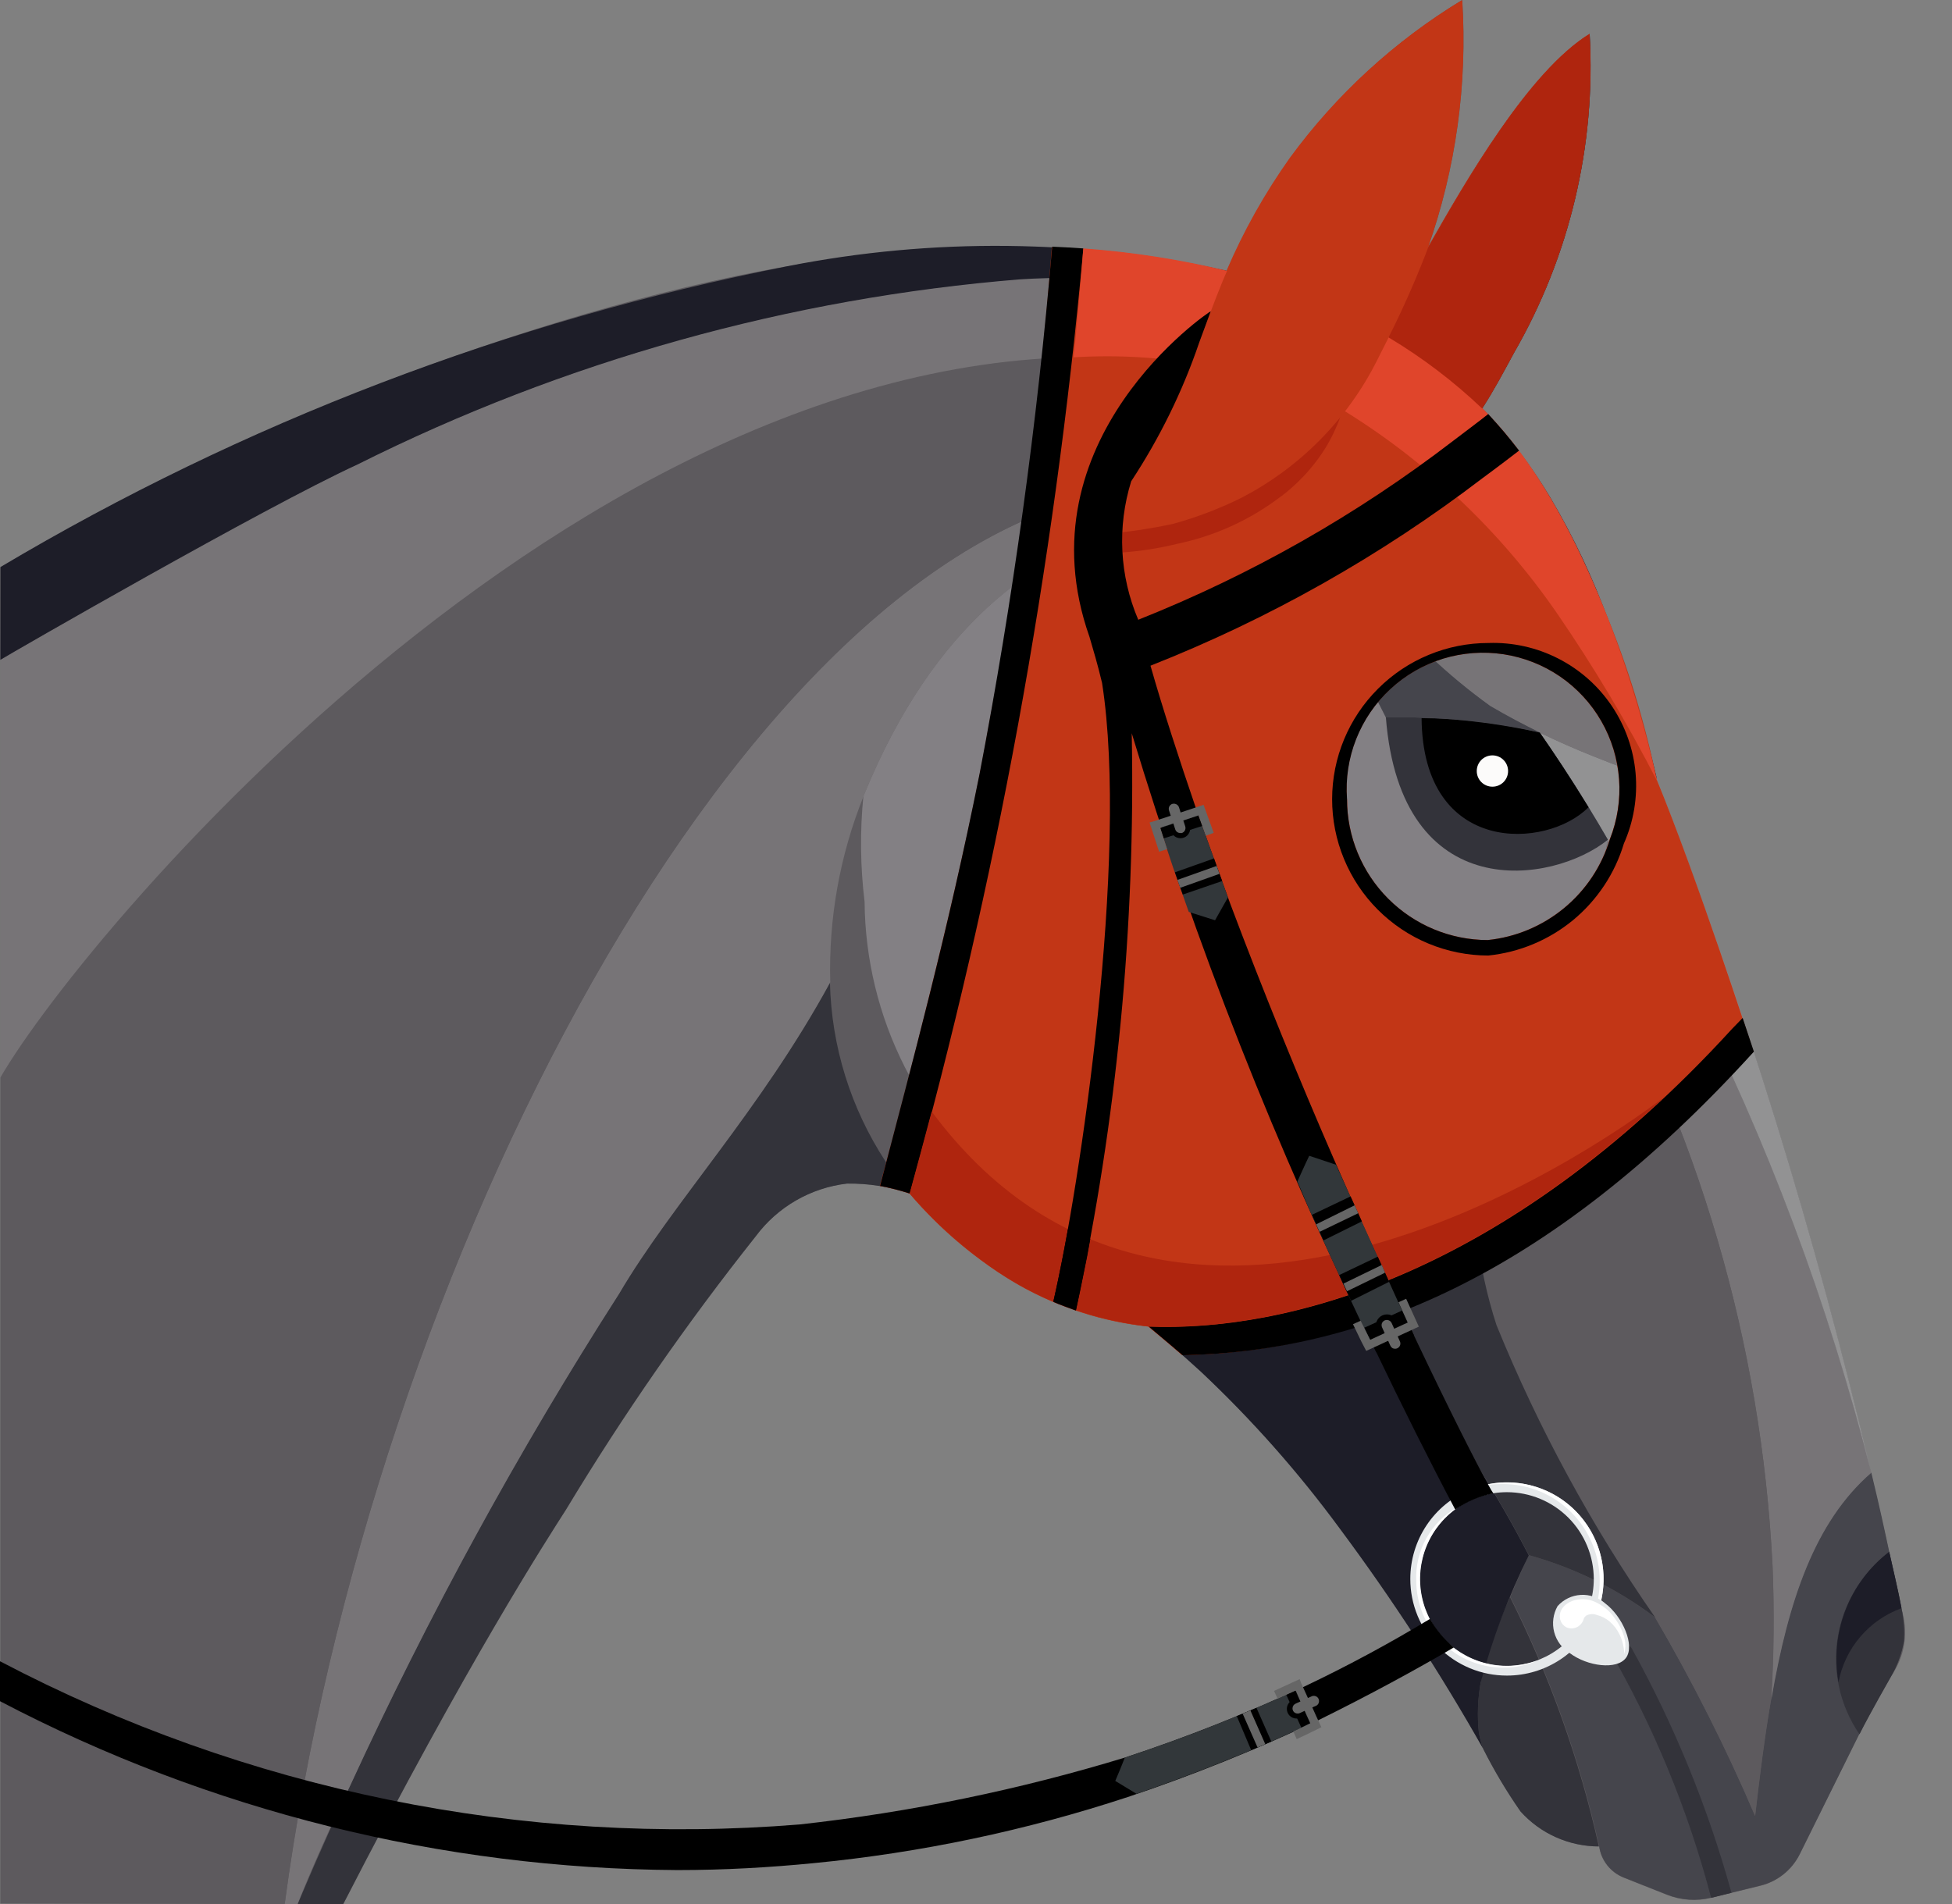 <svg width="41" height="40" viewBox="0 0 41 40" fill="none" xmlns="http://www.w3.org/2000/svg">
<rect x="0" y="0" width="41" height="40" fill="#808080" stroke="none"/>
<g clip-path="url(#clip0_479_4610)">
<path d="M0.012 11.919V39.985L7.212 39.998C9.84 34.884 11.482 32.351 11.891 31.711C13.095 29.714 14.425 27.797 15.875 25.971C16.102 25.665 16.389 25.409 16.719 25.218C17.048 25.028 17.413 24.906 17.792 24.862C18.244 24.856 18.694 24.928 19.123 25.073C20.119 26.279 21.444 27.169 22.938 27.634C23.329 27.743 23.728 27.821 24.132 27.866C24.407 28.089 24.787 28.409 25.223 28.809C26.297 29.82 27.277 30.927 28.151 32.116C29.247 33.592 30.252 35.134 31.157 36.734L31.162 36.747C31.391 37.201 31.652 37.638 31.942 38.055C32.149 38.286 32.403 38.472 32.687 38.599C32.971 38.725 33.278 38.791 33.589 38.791C33.609 38.937 33.668 39.075 33.76 39.191C33.852 39.306 33.972 39.395 34.11 39.449L35.01 39.806C35.307 39.924 35.634 39.947 35.945 39.87L36.375 39.764L36.975 39.617C37.152 39.574 37.317 39.493 37.46 39.379C37.602 39.265 37.718 39.122 37.8 38.959L39.05 36.432C39.258 36.018 39.706 35.232 39.706 35.232C39.858 35.025 39.958 34.785 39.997 34.531C40.036 34.277 40.012 34.018 39.929 33.775C39.867 33.41 39.469 31.661 39.299 30.939C38.14 25.984 36.636 21.117 34.799 16.372C34.721 16.089 34.577 15.451 34.41 14.889C34.287 14.477 34.093 13.833 33.787 13.058C33.461 12.155 33.05 11.284 32.562 10.458C32.167 9.798 31.702 9.184 31.174 8.625L31.132 8.583C31.392 8.164 31.58 7.824 31.8 7.412C32.97 5.381 33.522 3.052 33.389 0.712C32.114 1.499 30.8 3.783 29.995 5.199C30.581 3.531 30.825 1.763 30.713 -0.001C29.306 0.855 28.083 1.981 27.113 3.311C26.584 4.054 26.137 4.851 25.779 5.689L25.73 5.678C23.625 5.214 21.462 5.073 19.315 5.261C13.557 5.606 7.043 8.422 5.843 8.942C3.838 9.809 1.89 10.803 0.012 11.919Z" fill="#5D5A5E"/>
<path d="M32.341 15.39C31.28 15.157 30.195 15.05 29.109 15.07C29.421 19.058 32.615 18.576 33.772 17.641C33.228 16.7 32.722 15.937 32.341 15.39Z" fill="#1D1D28"/>
<path d="M29.859 15.087C29.883 17.987 32.497 17.842 33.365 16.958C32.978 16.326 32.625 15.797 32.341 15.39C31.528 15.195 30.695 15.093 29.859 15.087Z" fill="#241711"/>
<path d="M31.347 16.527C31.529 16.527 31.676 16.38 31.676 16.198C31.676 16.016 31.529 15.869 31.347 15.869C31.165 15.869 31.018 16.016 31.018 16.198C31.018 16.38 31.165 16.527 31.347 16.527Z" fill="#FCFBFA"/>
<path d="M31.723 33.546C32.558 35.209 33.185 36.969 33.59 38.786C33.61 38.932 33.669 39.07 33.761 39.186C33.852 39.301 33.973 39.391 34.111 39.444L35.011 39.801C35.308 39.919 35.635 39.942 35.946 39.865L36.975 39.612C37.152 39.569 37.317 39.488 37.46 39.374C37.602 39.261 37.718 39.117 37.8 38.954L39.057 36.42C39.265 36.006 39.713 35.22 39.713 35.22C39.849 34.987 39.943 34.733 39.99 34.467C40.004 34.232 39.986 33.997 39.936 33.767C39.867 33.403 39.78 33.042 39.68 32.595C39.591 32.176 39.48 31.655 39.304 30.933C37.68 32.342 37.238 34.919 36.866 38.148C36.25 36.718 35.548 35.327 34.766 33.981C33.971 33.381 33.07 32.936 32.111 32.671C32.057 32.783 31.894 33.128 31.723 33.546Z" fill="#45454C"/>
<path d="M35.941 39.87C35.46 38.032 34.733 36.267 33.78 34.623C33.761 34.596 33.751 34.563 33.751 34.529C33.751 34.496 33.761 34.463 33.78 34.436C33.805 34.401 33.844 34.377 33.887 34.369C33.93 34.362 33.974 34.372 34.01 34.397C34.075 34.442 34.138 34.491 34.199 34.543C34.231 34.572 34.259 34.605 34.281 34.643C35.176 36.262 35.876 37.981 36.368 39.764L35.941 39.87Z" fill="#33333A"/>
<path d="M25.08 26.517C23.715 26.439 22.404 25.963 21.307 25.147C20.341 24.426 19.555 23.491 19.01 22.415C18.465 21.34 18.177 20.153 18.167 18.947C18.077 18.209 18.069 17.464 18.142 16.724C18.011 17.024 16.358 21 18.603 24.4C19.649 25.928 21.172 27.066 22.933 27.636C23.324 27.745 23.723 27.823 24.127 27.868C25.464 28.047 26.825 27.857 28.063 27.32C29.238 26.794 30.251 25.962 30.996 24.911C29.267 26.111 27.178 26.678 25.08 26.517Z" fill="#5D5A5E"/>
<path d="M39.307 30.938C38.411 27.396 37.125 23.965 35.472 20.706C34.919 19.621 34.349 18.6 33.772 17.641L33.352 19.635C35.67 23.69 36.999 28.235 37.231 32.9C37.27 33.833 37.262 34.768 37.206 35.7C37.564 33.624 38.119 31.968 39.307 30.938Z" fill="#777477"/>
<path d="M32.339 15.389C32.72 15.936 33.226 16.7 33.77 17.641C34.349 18.6 34.919 19.621 35.47 20.706C37.122 23.964 38.407 27.396 39.303 30.938C38.144 25.983 36.64 21.116 34.803 16.371C34.449 16.258 33.987 16.098 33.458 15.882C33.18 15.77 32.8 15.611 32.339 15.389Z" fill="#929293"/>
<path d="M37.231 32.9C36.998 28.235 35.669 23.69 33.35 19.635C33.25 20.085 33.112 20.557 32.945 21.047C32.472 22.434 31.804 23.747 30.962 24.947L30.991 24.908C30.978 25.249 30.987 25.59 31.018 25.93C31.091 26.58 31.229 27.22 31.431 27.842C32.316 30.003 33.433 32.061 34.763 33.981C35.553 35.323 36.255 36.716 36.863 38.15C36.963 37.283 37.063 36.463 37.2 35.7C37.258 34.768 37.268 33.833 37.231 32.9Z" fill="#5D5A5E"/>
<path d="M18.16 18.946C18.17 20.152 18.458 21.338 19.003 22.414C19.548 23.49 20.334 24.425 21.3 25.146C22.396 25.962 23.708 26.438 25.073 26.516C27.171 26.679 29.261 26.114 30.991 24.916C31.821 23.726 32.479 22.425 32.947 21.051C33.114 20.561 33.247 20.089 33.352 19.639L33.772 17.645C33.228 16.704 32.722 15.945 32.341 15.394C31.28 15.161 30.195 15.054 29.109 15.074C28.924 14.692 27.52 12.026 26.4 10.292C26.289 10.355 26.177 10.415 26.057 10.472C25.596 10.696 25.116 10.877 24.623 11.014C24.492 11.035 24.275 11.087 23.944 11.135H23.928C23.8 11.153 23.654 11.172 23.489 11.191L23.303 11.211C21.856 11.722 19.658 12.969 18.135 16.722C18.061 17.462 18.07 18.208 18.16 18.946Z" fill="#838084"/>
<path d="M28.212 27.246C29.266 28.33 30.209 29.517 31.027 30.788C31.444 31.437 31.803 32.071 32.112 32.671C33.071 32.937 33.971 33.38 34.765 33.979C33.431 32.062 32.314 30.003 31.433 27.84C31.231 27.218 31.093 26.578 31.02 25.928C30.989 25.588 30.98 25.247 30.993 24.906C30.773 25.219 30.527 25.513 30.258 25.784C29.668 26.389 28.975 26.884 28.212 27.246Z" fill="#33333A"/>
<path d="M31.155 36.746C31.384 37.2 31.645 37.637 31.935 38.054C32.142 38.285 32.396 38.471 32.68 38.597C32.964 38.724 33.271 38.79 33.582 38.79C33.177 36.973 32.55 35.213 31.715 33.55C31.481 34.076 31.288 34.619 31.136 35.174C31.124 35.232 31.11 35.291 31.1 35.348C31.038 35.693 31.025 36.045 31.061 36.393C31.082 36.513 31.113 36.631 31.155 36.746Z" fill="#33333A"/>
<path d="M24.125 27.868C24.401 28.091 24.781 28.411 25.217 28.811C26.292 29.822 27.272 30.929 28.145 32.118C29.242 33.593 30.246 35.136 31.151 36.736C31.112 36.625 31.082 36.51 31.062 36.394C31.026 36.046 31.039 35.694 31.1 35.349C31.346 34.426 31.685 33.531 32.111 32.676C31.802 32.076 31.443 31.442 31.026 30.793C30.208 29.522 29.265 28.335 28.211 27.251L28.06 27.32C26.823 27.857 25.462 28.046 24.125 27.868Z" fill="#1D1D28"/>
<path d="M39.68 32.609C39.78 33.056 39.867 33.417 39.936 33.781C39.986 34.011 40.004 34.246 39.99 34.481C39.943 34.747 39.849 35.002 39.713 35.234C39.713 35.234 39.265 36.017 39.057 36.434C38.648 35.839 38.484 35.109 38.6 34.396C38.716 33.684 39.103 33.043 39.68 32.609Z" fill="#33333A"/>
<path d="M39.937 33.786V33.772C39.868 33.408 39.781 33.047 39.681 32.6C39.27 32.915 38.953 33.338 38.765 33.821C38.577 34.304 38.526 34.829 38.616 35.339C38.683 34.988 38.84 34.66 39.072 34.388C39.303 34.116 39.601 33.909 39.937 33.786Z" fill="#1D1D28"/>
<path d="M27.194 9.746C28.08 11.78 29.499 13.539 31.3 14.835C31.991 15.24 32.713 15.591 33.458 15.886C33.987 16.102 34.449 16.262 34.803 16.375C32.234 11.538 29.878 9.475 28.234 8.646C27.931 9.052 27.582 9.421 27.194 9.746Z" fill="#777477"/>
<path d="M32.341 15.39C31.28 15.157 30.195 15.05 29.109 15.07C29.421 19.058 32.615 18.576 33.772 17.641C33.228 16.7 32.722 15.937 32.341 15.39Z" fill="#33333A"/>
<path d="M29.859 15.087C29.883 17.987 32.497 17.842 33.365 16.958C32.978 16.326 32.625 15.797 32.341 15.39C31.528 15.195 30.695 15.093 29.859 15.087Z" fill="black"/>
<path d="M31.347 16.527C31.529 16.527 31.676 16.38 31.676 16.198C31.676 16.016 31.529 15.869 31.347 15.869C31.165 15.869 31.018 16.016 31.018 16.198C31.018 16.38 31.165 16.527 31.347 16.527Z" fill="#FCFBFA"/>
<path d="M26.401 10.287C27.519 12.022 28.925 14.687 29.11 15.069C30.196 15.049 31.281 15.156 32.342 15.389C32.024 15.231 31.673 15.051 31.3 14.831C29.501 13.533 28.083 11.776 27.193 9.744C26.945 9.948 26.68 10.13 26.401 10.287Z" fill="#45454C"/>
<path d="M6.251 40.002H7.208C9.836 34.888 11.478 32.355 11.887 31.715C13.091 29.718 14.421 27.801 15.871 25.975C16.098 25.669 16.385 25.413 16.715 25.222C17.044 25.032 17.41 24.91 17.788 24.866C18.238 24.859 18.687 24.93 19.113 25.075C18.819 24.719 18.64 24.461 18.6 24.4C17.867 23.279 17.462 21.976 17.432 20.637C15.962 23.331 14.126 25.261 13 27.177C10.395 31.255 8.137 35.545 6.251 40.002Z" fill="#33333A"/>
<path d="M5.98 40.003H6.248C6.573 39.189 6.948 38.354 7.357 37.51C8.997 33.94 10.883 30.489 13.003 27.181C14.13 25.263 15.969 23.335 17.439 20.635C17.402 19.298 17.64 17.967 18.139 16.726C19.662 12.973 21.86 11.726 23.307 11.215C23.267 11.219 23.226 11.207 23.194 11.182C23.177 11.169 23.162 11.153 23.152 11.134C23.141 11.115 23.134 11.095 23.131 11.073C23.128 11.052 23.129 11.03 23.135 11.01C23.14 10.989 23.15 10.969 23.163 10.952C23.34 10.722 23.495 10.509 23.64 10.3C15.574 11.487 7.761 26.683 5.98 40.003Z" fill="#777477"/>
<path d="M28.316 8.516C28.286 8.558 28.261 8.6 28.23 8.642C29.874 9.471 32.235 11.534 34.799 16.371C33.05 11.871 30.154 8.45 28.917 7.571C28.827 7.739 28.724 7.908 28.617 8.077C28.6 8.105 28.581 8.132 28.564 8.159C28.486 8.279 28.403 8.398 28.316 8.516Z" fill="#929293"/>
<path d="M33.389 0.713C33.218 1.417 33.004 2.111 32.747 2.788C32.703 2.905 32.647 3.038 32.583 3.177C32.334 3.798 32.05 4.403 31.732 4.991C31.552 5.319 30.332 7.329 30.065 7.662C30.447 7.937 30.803 8.245 31.131 8.582C31.379 8.2 31.566 7.843 31.8 7.412C32.97 5.381 33.522 3.053 33.389 0.713Z" fill="#1D1D28"/>
<path d="M34.768 16.287L34.799 16.351C34.77 16.227 34.581 15.451 34.414 14.889C34.291 14.477 34.097 13.833 33.791 13.058C33.465 12.155 33.055 11.284 32.566 10.458C32.171 9.798 31.706 9.184 31.178 8.625C30.588 8.015 29.909 7.497 29.165 7.089C29.074 7.271 28.921 7.571 28.921 7.571C30.154 8.453 33.019 11.838 34.768 16.287Z" fill="#1D1D28"/>
<path d="M29.58 6.214C29.366 6.698 29.152 7.114 29.166 7.086C29.476 7.26 29.777 7.451 30.066 7.658C30.245 7.418 30.412 7.169 30.566 6.911C30.984 6.243 31.553 5.326 31.737 4.986C32.125 4.277 32.464 3.542 32.752 2.786C33.007 2.109 33.22 1.417 33.39 0.713C32.115 1.5 30.801 3.784 29.996 5.2C29.953 5.323 29.764 5.8 29.58 6.214Z" fill="#45454C"/>
<path d="M0.009 39.989L5.979 40C7.761 26.679 15.579 11.479 23.643 10.3C24.21 9.482 24.672 8.595 25.018 7.661C13.18 5.9 1.791 19.546 0.009 22.636V39.989Z" fill="#5D5A5E"/>
<path d="M0.009 22.636C1.791 19.546 13.18 5.9 25.018 7.654C25.205 7.169 25.373 6.695 25.567 6.195C24.945 6.05 24.315 5.947 23.68 5.888C22.932 5.821 22.18 5.811 21.431 5.858C16.581 6.252 11.851 7.576 7.502 9.758C5.559 10.658 0.227 13.727 0.009 13.858V22.636Z" fill="#777477"/>
<path d="M0.007 13.862C0.225 13.727 5.557 10.653 7.5 9.762C11.851 7.583 16.581 6.261 21.431 5.868C22.18 5.821 22.932 5.831 23.68 5.898C24.315 5.957 24.946 6.06 25.567 6.205C25.634 6.037 25.704 5.867 25.778 5.694C22.736 5.024 19.589 4.99 16.534 5.594C10.705 6.74 5.115 8.877 0.009 11.913L0.007 13.862Z" fill="#1D1D28"/>
<path d="M18.48 24.915C18.692 24.955 18.9 25.008 19.105 25.075C19.756 25.843 20.534 26.494 21.405 27C22.24 27.471 23.162 27.767 24.115 27.869C24.315 28.031 24.698 28.356 24.828 28.469C31.374 28.363 35.744 23.194 36.828 22.094C36.768 21.88 35.659 18.486 34.796 16.371C34.3 13.954 33.347 11.654 31.988 9.594C31.718 9.242 31.431 8.904 31.127 8.582C31.375 8.2 31.562 7.843 31.796 7.412C32.966 5.381 33.518 3.052 33.385 0.712C32.11 1.499 30.796 3.783 29.985 5.204C29.901 5.434 29.956 5.304 29.985 5.204C30.573 3.537 30.818 1.768 30.706 0.004C30.612 0.091 30.518 0.183 30.425 0.28C30.518 0.18 30.612 0.089 30.706 0.004C29.296 0.858 28.068 1.983 27.094 3.313C26.565 4.057 26.117 4.856 25.758 5.696C24.556 5.406 23.328 5.238 22.093 5.196C21.841 8.583 21.396 11.953 20.76 15.29C20.129 18.914 18.48 24.915 18.48 24.915ZM28.29 16.788C28.258 16.359 28.324 15.928 28.482 15.527C28.64 15.127 28.886 14.767 29.202 14.474C29.518 14.182 29.896 13.965 30.307 13.838C30.719 13.712 31.154 13.68 31.579 13.745C32.005 13.81 32.41 13.97 32.766 14.213C33.121 14.457 33.417 14.777 33.631 15.15C33.846 15.523 33.973 15.94 34.005 16.369C34.036 16.799 33.97 17.23 33.812 17.63C33.641 18.197 33.306 18.701 32.849 19.078C32.392 19.455 31.834 19.689 31.245 19.749C30.461 19.747 29.71 19.434 29.157 18.879C28.604 18.324 28.293 17.572 28.294 16.788H28.29Z" fill="#C23616"/>
<path d="M18.485 24.914C19.138 22.408 19.902 19.614 20.576 16.251C21.277 12.59 21.786 8.896 22.1 5.182C22.3 5.19 22.518 5.203 22.755 5.219C22.143 11.934 20.923 18.579 19.11 25.074C18.905 25.009 18.696 24.955 18.485 24.914Z" fill="black"/>
<path d="M24.13 27.869C26.918 27.981 31.58 26.869 36.38 21.615L36.603 21.385L36.839 22.093C32.466 26.909 28.452 28.403 24.839 28.471C24.58 28.246 24.125 27.869 24.13 27.869Z" fill="black"/>
<path d="M27.98 16.788C27.98 17.219 28.064 17.646 28.229 18.044C28.393 18.443 28.635 18.805 28.939 19.11C29.244 19.415 29.606 19.658 30.004 19.823C30.402 19.988 30.829 20.074 31.26 20.074C31.914 20.007 32.534 19.748 33.041 19.33C33.547 18.911 33.919 18.352 34.108 17.722C34.314 17.258 34.398 16.749 34.354 16.243C34.309 15.737 34.137 15.251 33.853 14.829C33.569 14.408 33.183 14.066 32.73 13.835C32.278 13.604 31.775 13.491 31.267 13.508C30.396 13.507 29.561 13.853 28.945 14.468C28.328 15.083 27.981 15.917 27.98 16.788ZM28.293 16.788C28.261 16.359 28.327 15.928 28.485 15.527C28.643 15.127 28.889 14.767 29.205 14.475C29.521 14.182 29.899 13.965 30.31 13.838C30.722 13.712 31.157 13.681 31.582 13.745C32.008 13.81 32.413 13.97 32.769 14.213C33.124 14.457 33.42 14.777 33.634 15.15C33.849 15.523 33.976 15.94 34.008 16.369C34.039 16.799 33.973 17.23 33.815 17.63C33.644 18.197 33.309 18.701 32.852 19.078C32.395 19.455 31.837 19.689 31.248 19.749C30.464 19.748 29.712 19.435 29.158 18.88C28.604 18.325 28.292 17.572 28.293 16.788Z" fill="black"/>
<path d="M27.852 9.391C27.581 9.831 27.223 10.211 26.799 10.508C26.182 10.956 25.477 11.268 24.73 11.424C24.348 11.518 23.959 11.579 23.567 11.607L23.54 11.167C23.845 11.14 24.148 11.091 24.446 11.021C24.764 10.945 25.076 10.847 25.38 10.728C25.643 10.627 25.9 10.51 26.149 10.38C26.457 10.227 26.749 10.042 27.019 9.83C27.174 9.706 27.347 9.55 27.431 9.473C27.56 9.356 27.648 9.28 27.742 9.18C27.913 9.006 28.066 8.816 28.2 8.613C28.116 8.885 27.999 9.147 27.852 9.391Z" fill="#AF250E"/>
<path d="M25.768 5.688C26.965 5.987 28.113 6.455 29.178 7.078C29.959 7.513 30.668 8.068 31.278 8.723C33.186 10.714 34.331 14.258 34.806 16.408C34.181 15.191 33.48 14.015 32.706 12.887C31.531 11.183 30.017 9.739 28.26 8.646C26.487 7.777 24.518 7.384 22.548 7.507C22.58 7.307 22.743 5.419 22.754 5.219C23.77 5.293 24.778 5.449 25.768 5.688Z" fill="#E0452B"/>
<path d="M19.106 25.074C19.127 25.1 19.163 25.142 19.2 25.183C19.621 25.658 20.09 26.088 20.6 26.466C21.071 26.824 21.584 27.121 22.129 27.352C22.767 27.616 23.438 27.79 24.124 27.867C26.638 27.967 30.678 27.067 34.962 23.041C33.308 24.315 24.624 30.158 19.569 23.351C19.422 23.9 19.257 24.527 19.106 25.074Z" fill="#AF250E"/>
<path d="M23.125 11.053C23.126 11.075 23.132 11.097 23.142 11.116C23.151 11.136 23.165 11.154 23.181 11.168C23.198 11.183 23.217 11.194 23.238 11.201C23.259 11.209 23.281 11.211 23.303 11.21C23.747 11.169 24.187 11.102 24.623 11.01C25.117 10.875 25.597 10.693 26.057 10.467C27.297 9.829 28.302 8.813 28.926 7.567C28.934 7.552 29.384 6.661 29.434 6.552C29.525 6.352 29.608 6.161 29.685 5.984C29.799 5.722 29.901 5.462 29.992 5.205C30.58 3.538 30.825 1.769 30.713 0.005C30.619 0.092 30.525 0.184 30.432 0.281C30.525 0.181 30.618 0.09 30.712 0.005C29.304 0.859 28.079 1.983 27.106 3.312C25.521 5.567 25.406 7.012 24.506 8.829C24.293 9.259 24.053 9.675 23.786 10.075C23.602 10.348 23.397 10.636 23.157 10.948C23.135 10.978 23.124 11.015 23.125 11.053Z" fill="#C23616"/>
<path d="M31.131 8.582C31.379 8.2 31.566 7.843 31.8 7.412C32.97 5.381 33.523 3.052 33.389 0.712C32.114 1.499 30.8 3.783 29.995 5.204C29.953 5.322 29.764 5.804 29.579 6.216C29.365 6.7 29.151 7.116 29.165 7.088C29.874 7.512 30.533 8.013 31.131 8.582Z" fill="#AF250E"/>
<path d="M29.622 33.171C29.622 32.77 29.741 32.377 29.964 32.043C30.187 31.709 30.504 31.449 30.875 31.296C31.246 31.142 31.654 31.102 32.048 31.18C32.442 31.259 32.804 31.452 33.087 31.736C33.371 32.02 33.565 32.381 33.643 32.775C33.721 33.169 33.681 33.577 33.528 33.948C33.374 34.319 33.114 34.636 32.78 34.859C32.446 35.082 32.054 35.201 31.652 35.201C31.385 35.201 31.121 35.149 30.875 35.047C30.629 34.944 30.405 34.795 30.216 34.606C30.028 34.418 29.878 34.194 29.776 33.947C29.674 33.701 29.622 33.438 29.622 33.171ZM31.652 31.348C31.291 31.348 30.939 31.455 30.639 31.655C30.339 31.856 30.105 32.141 29.967 32.474C29.829 32.807 29.793 33.174 29.863 33.528C29.933 33.882 30.107 34.207 30.362 34.462C30.617 34.717 30.942 34.891 31.296 34.961C31.65 35.031 32.017 34.995 32.35 34.857C32.683 34.719 32.968 34.485 33.169 34.185C33.369 33.886 33.476 33.533 33.476 33.172C33.475 32.689 33.283 32.225 32.941 31.883C32.599 31.541 32.136 31.349 31.652 31.348Z" fill="#E5E8EA"/>
<path d="M33.474 33.915L33.529 33.943C33.656 33.635 33.704 33.3 33.671 32.968C33.637 32.637 33.523 32.319 33.337 32.042C33.151 31.765 32.901 31.538 32.606 31.381C32.312 31.225 31.984 31.143 31.651 31.143C31.482 31.143 31.314 31.164 31.151 31.205C31.29 31.187 31.43 31.177 31.57 31.177C32.108 31.178 32.624 31.392 33.004 31.773C33.385 32.153 33.599 32.669 33.6 33.207C33.601 33.449 33.558 33.689 33.474 33.915Z" fill="white"/>
<path d="M31.572 35.034C31.825 35.037 32.076 34.984 32.307 34.879C32.097 34.957 31.876 34.998 31.652 35C31.254 35.001 30.867 34.873 30.549 34.634C30.232 34.395 30.001 34.059 29.892 33.676C29.782 33.294 29.801 32.886 29.945 32.516C30.089 32.145 30.351 31.832 30.689 31.623C30.663 31.635 30.637 31.649 30.612 31.663C30.339 31.815 30.114 32.04 29.961 32.313C29.808 32.585 29.734 32.895 29.747 33.207C29.747 33.691 29.939 34.156 30.281 34.498C30.624 34.841 31.088 35.033 31.572 35.034Z" fill="white"/>
<path d="M22.127 27.332C22.286 27.394 22.427 27.449 22.6 27.514C23.458 23.536 23.851 19.473 23.771 15.404C25.11 19.836 26.811 24.151 28.858 28.304C29.48 29.604 30.066 30.77 30.566 31.713C30.806 31.545 31.078 31.429 31.366 31.373C31.216 31.173 29.698 28.216 28.005 24.324C27.285 22.668 26.537 20.84 25.842 18.99C25.675 18.528 25.414 17.822 25.114 16.963C24.776 15.976 24.414 14.863 24.165 13.985C26.658 13.001 29.003 11.676 31.134 10.049C31.449 9.818 31.863 9.502 31.907 9.466C31.652 9.139 31.538 9.004 31.259 8.698C31.097 8.829 30.687 9.135 30.52 9.263C28.5 10.815 26.275 12.079 23.908 13.02C23.514 12.098 23.462 11.067 23.76 10.11C24.357 9.203 24.837 8.225 25.188 7.198C25.288 6.931 25.373 6.698 25.431 6.539C25.404 6.539 21.417 9.232 22.884 13.381C22.971 13.681 23.048 13.93 23.148 14.348C23.717 18 22.68 24.958 22.127 27.332Z" fill="black"/>
<path d="M0 34.9V35.739C4.392 38.042 9.272 39.258 14.231 39.287C15.214 39.287 16.166 39.232 17.093 39.141C19.335 38.923 21.546 38.458 23.686 37.753C25.05 37.295 26.386 36.757 27.686 36.141C28.761 35.61 29.729 35.084 30.536 34.61C30.334 34.442 30.165 34.239 30.036 34.01C29.176 34.53 28.291 35.006 27.384 35.437C26.166 36.004 24.915 36.499 23.639 36.92C21.408 37.6 19.118 38.072 16.8 38.328C10.988 38.801 5.162 37.612 0 34.9Z" fill="black"/>
<path d="M27.523 36.208C27.137 36.396 26.817 36.534 26.569 36.645C26.242 36.787 25.969 36.895 25.642 37.027C25.242 37.194 24.253 37.559 23.872 37.685L23.425 37.414C23.425 37.414 23.564 37.089 23.625 36.925C24.309 36.699 24.974 36.451 25.189 36.368C25.606 36.206 26.01 36.041 26.276 35.927C26.676 35.761 27.107 35.564 27.207 35.517C27.317 35.753 27.413 35.972 27.523 36.208Z" fill="#32373A"/>
<path d="M26.28 36.767C26.38 36.725 26.539 36.658 26.703 36.585L26.391 35.879L25.977 36.052L26.28 36.767Z" fill="black"/>
<path d="M25.792 18.853L25.521 19.333C25.521 19.333 25.142 19.214 24.969 19.158L24.85 18.821L24.73 18.483C24.598 18.116 24.488 17.758 24.367 17.396L25.172 17.131C25.372 17.688 25.792 18.853 25.792 18.853Z" fill="#32373A"/>
<path d="M28.769 28.146C28.469 27.546 27.929 26.365 27.55 25.523C27.424 25.239 27.325 24.987 27.25 24.823C27.25 24.823 27.413 24.458 27.499 24.281L28.062 24.469L29.562 27.782C29.3 27.907 28.775 28.146 28.769 28.146Z" fill="#32373A"/>
<path d="M25.256 17.351L24.442 17.613L24.371 17.396L25.171 17.128L25.256 17.351Z" fill="black"/>
<path d="M25.671 18.509L24.843 18.793C24.789 18.639 24.732 18.481 24.678 18.326C24.95 18.226 25.228 18.134 25.5 18.034C25.555 18.192 25.611 18.351 25.671 18.509Z" fill="black"/>
<path d="M27.556 25.521C27.636 25.7 27.719 25.879 27.798 26.059L28.605 25.659C28.525 25.485 28.449 25.311 28.368 25.134L27.556 25.521Z" fill="black"/>
<path d="M28.128 26.787C28.208 26.967 28.285 27.135 28.378 27.328L29.178 26.928C29.097 26.754 29.02 26.574 28.939 26.4L28.128 26.787Z" fill="black"/>
<path d="M28.654 27.894L28.907 28.408C28.907 28.408 29.407 28.184 29.698 28.051C29.598 27.836 29.452 27.531 29.452 27.531L28.654 27.894Z" fill="black"/>
<path d="M24.795 17.61C24.907 17.61 24.999 17.519 24.999 17.406C24.999 17.294 24.907 17.202 24.795 17.202C24.682 17.202 24.591 17.294 24.591 17.406C24.591 17.519 24.682 17.61 24.795 17.61Z" fill="black"/>
<path d="M29.132 28.079C29.261 28.079 29.365 27.975 29.365 27.846C29.365 27.717 29.261 27.613 29.132 27.613C29.003 27.613 28.899 27.717 28.899 27.846C28.899 27.975 29.003 28.079 29.132 28.079Z" fill="black"/>
<path d="M27.334 36.295L27.522 36.204L27.207 35.513C27.144 35.542 27.078 35.57 27.015 35.6L27.334 36.295Z" fill="black"/>
<path d="M27.231 36.103C27.342 36.103 27.433 36.013 27.433 35.901C27.433 35.789 27.342 35.699 27.231 35.699C27.119 35.699 27.029 35.789 27.029 35.901C27.029 36.013 27.119 36.103 27.231 36.103Z" fill="black"/>
<path d="M26.263 35.932L26.1 36L26.414 36.711L26.576 36.641L26.263 35.932Z" fill="#666666"/>
<path d="M28.58 27.746L28.418 27.819C28.466 27.919 28.537 28.068 28.596 28.188L28.696 28.38L28.775 28.344C29.082 28.201 29.722 27.907 29.722 27.907L29.802 27.871L29.535 27.285L29.374 27.358L29.568 27.784L28.779 28.147L28.76 28.11C28.7 27.989 28.628 27.846 28.58 27.746Z" fill="#666666"/>
<path d="M24.146 17.279L24.346 17.893L24.514 17.839L24.369 17.391L24.645 17.3L24.685 17.424C24.692 17.446 24.706 17.466 24.725 17.479C24.744 17.493 24.767 17.5 24.79 17.5C24.801 17.502 24.813 17.502 24.824 17.5C24.852 17.491 24.875 17.471 24.888 17.445C24.901 17.419 24.904 17.389 24.895 17.361L24.854 17.236L25.173 17.13L25.327 17.557L25.493 17.497L25.28 16.908L25.198 16.936L24.798 17.069L24.763 16.958C24.753 16.931 24.733 16.909 24.707 16.896C24.681 16.883 24.652 16.88 24.624 16.888C24.61 16.892 24.598 16.899 24.587 16.909C24.576 16.918 24.567 16.929 24.56 16.942C24.554 16.955 24.55 16.969 24.549 16.983C24.548 16.997 24.549 17.012 24.554 17.025L24.59 17.137L24.229 17.255L24.146 17.279Z" fill="#666666"/>
<path d="M25.555 18.192L24.731 18.485L24.79 18.651L25.614 18.358L25.555 18.192Z" fill="#666666"/>
<path d="M27.299 35.275L26.76 35.523L26.835 35.686L27.214 35.515L27.314 35.745L27.214 35.79C27.194 35.799 27.178 35.813 27.166 35.83C27.154 35.848 27.148 35.869 27.148 35.89C27.148 35.905 27.151 35.919 27.156 35.932C27.162 35.946 27.17 35.958 27.18 35.968C27.191 35.978 27.203 35.986 27.216 35.991C27.23 35.996 27.244 35.999 27.259 35.998C27.274 35.999 27.289 35.995 27.303 35.988L27.403 35.942C27.444 36.034 27.486 36.125 27.522 36.203L27.499 36.214C27.391 36.267 27.264 36.331 27.164 36.374L27.236 36.535C27.336 36.492 27.467 36.426 27.576 36.373L27.755 36.286L27.718 36.208C27.676 36.117 27.618 35.994 27.564 35.87L27.65 35.832C27.674 35.819 27.691 35.797 27.7 35.771C27.708 35.745 27.707 35.717 27.696 35.692C27.685 35.667 27.665 35.647 27.64 35.636C27.615 35.625 27.587 35.624 27.561 35.632L27.472 35.672L27.328 35.355L27.299 35.275Z" fill="#666666"/>
<path d="M29.023 26.575L28.218 26.966L28.292 27.127L29.092 26.737L29.023 26.575Z" fill="#666666"/>
<path d="M28.454 25.321L27.645 25.721L27.716 25.879L28.528 25.488L28.454 25.321Z" fill="#666666"/>
<path d="M22.766 26.733C22.713 26.998 22.656 27.276 22.599 27.533C22.524 27.505 22.218 27.395 22.124 27.35C22.187 27.071 22.251 26.765 22.309 26.471C22.351 26.253 22.393 26.04 22.43 25.829C22.53 25.88 22.808 25.988 22.9 26.029C22.863 26.256 22.818 26.491 22.766 26.733Z" fill="black"/>
<path d="M29.202 28.268L29.028 27.883C29.017 27.857 29.016 27.826 29.026 27.799C29.037 27.773 29.058 27.751 29.084 27.739C29.111 27.727 29.141 27.727 29.168 27.737C29.195 27.747 29.218 27.768 29.23 27.794L29.404 28.18C29.416 28.207 29.417 28.237 29.407 28.264C29.396 28.291 29.375 28.313 29.349 28.325C29.334 28.332 29.318 28.336 29.301 28.335C29.28 28.335 29.259 28.329 29.241 28.317C29.224 28.305 29.21 28.288 29.202 28.268Z" fill="#666666"/>
<path d="M33.713 33.682C34.084 33.961 34.345 34.571 34.152 34.829C33.959 35.087 33.342 35.008 32.972 34.729C32.81 34.63 32.692 34.471 32.644 34.287C32.596 34.103 32.622 33.908 32.715 33.742C32.84 33.602 33.014 33.517 33.202 33.506C33.389 33.495 33.572 33.558 33.713 33.682Z" fill="#E5E8EA"/>
<path d="M34.021 34.346C33.971 34.238 33.898 34.142 33.808 34.064C33.729 33.999 33.637 33.952 33.538 33.927C33.503 33.913 33.465 33.907 33.427 33.91C33.389 33.912 33.353 33.922 33.319 33.939C33.298 33.954 33.281 33.974 33.269 33.996C33.26 34.035 33.243 34.071 33.22 34.102C33.196 34.134 33.166 34.16 33.131 34.179C33.096 34.198 33.056 34.208 33.016 34.21C32.976 34.211 32.936 34.203 32.899 34.186C32.869 34.17 32.843 34.149 32.821 34.123C32.8 34.097 32.784 34.067 32.774 34.035C32.753 33.966 32.76 33.892 32.792 33.828C32.822 33.769 32.868 33.719 32.924 33.684C32.99 33.641 33.065 33.613 33.143 33.603C33.22 33.591 33.299 33.593 33.375 33.609C33.45 33.627 33.522 33.657 33.588 33.697C33.651 33.733 33.71 33.775 33.764 33.822C33.831 33.883 33.89 33.953 33.939 34.029C34.003 34.117 34.054 34.215 34.09 34.317C34.124 34.403 34.141 34.495 34.14 34.587C34.138 34.642 34.13 34.697 34.115 34.75C34.113 34.61 34.081 34.473 34.021 34.346Z" fill="white"/>
</g>
<defs>
<clipPath id="clip0_479_4610">
<rect width="40.015" height="40.003" fill="white"/>
</clipPath>
</defs>
</svg>
